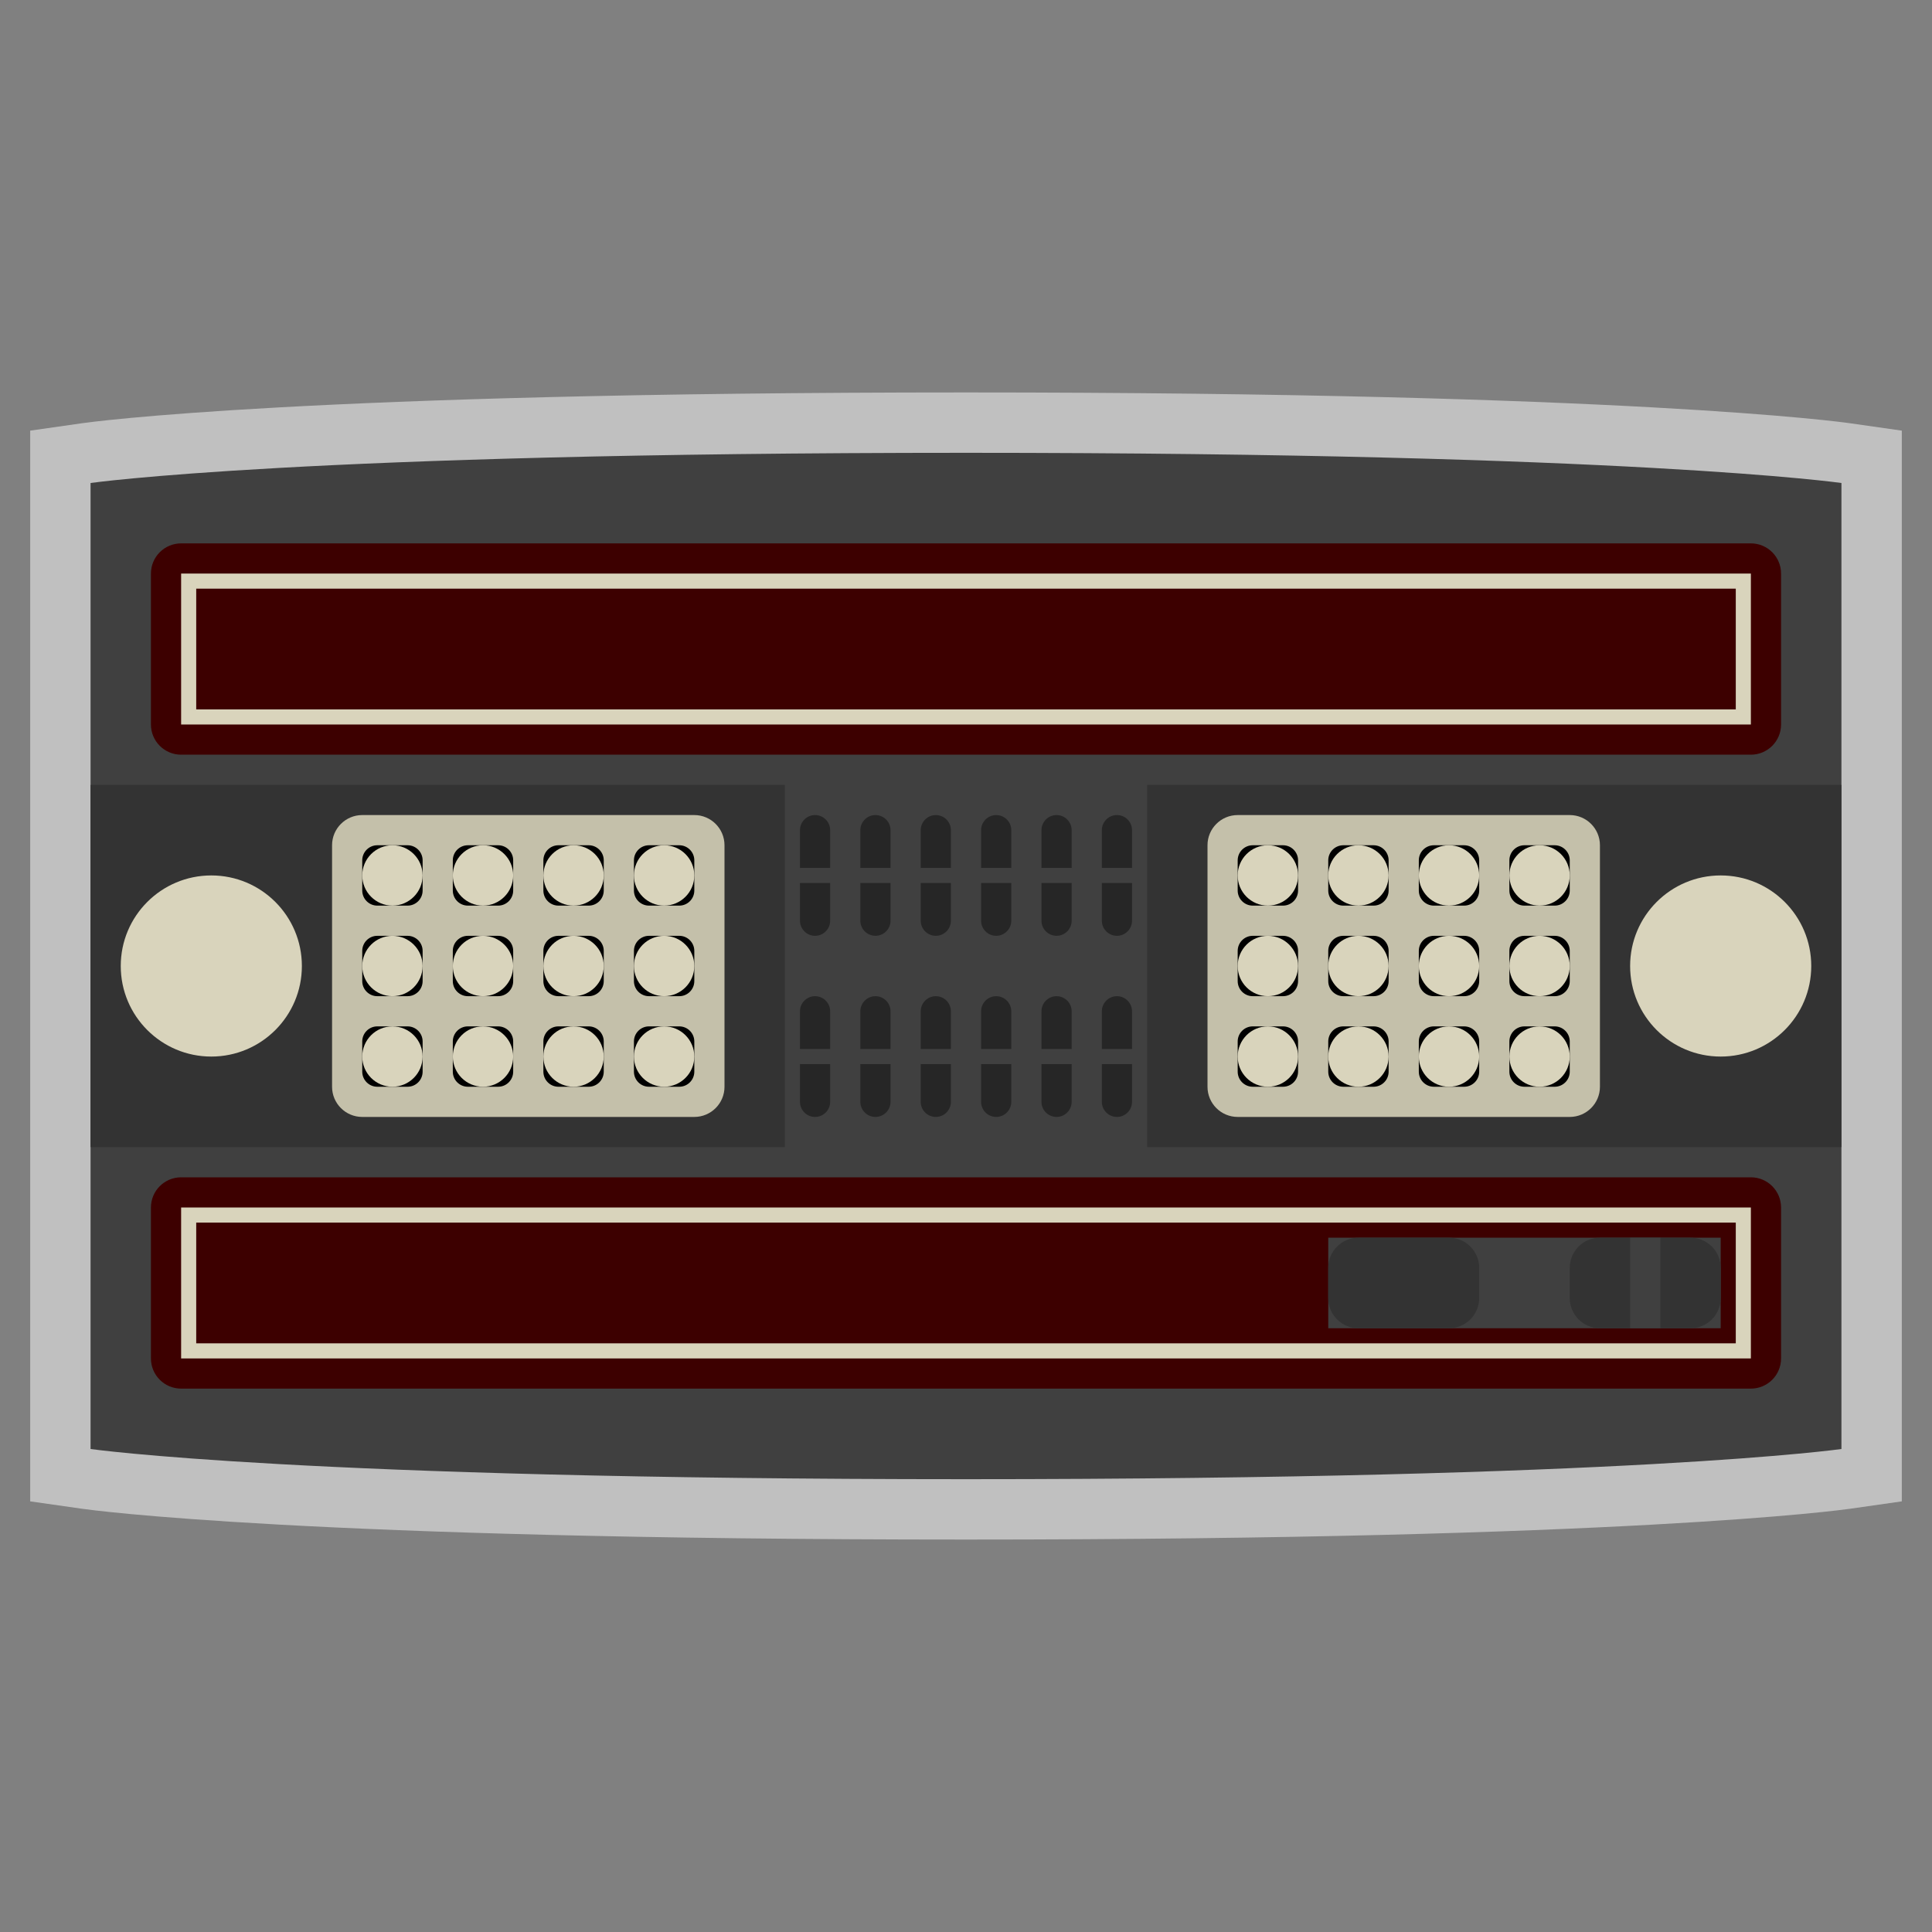 <?xml version="1.0" encoding="iso-8859-1"?>
<!-- Generator: Adobe Illustrator 27.8.1, SVG Export Plug-In . SVG Version: 6.00 Build 0)  -->
<svg version="1.1" id="Layer_1" xmlns="http://www.w3.org/2000/svg" xmlns:xlink="http://www.w3.org/1999/xlink" x="0px" y="0px"
	 viewBox="0 0 256 256" style="enable-background:new 0 0 256 256;" xml:space="preserve">
<rect x="0" y="0" width="256" height="256" fill="#808080" stroke="none"/>
<path style="opacity:0.5;fill:#FFFFFF;" d="M128,52c-87.562,0-115.965,3.914-117.131,4.08L4,57.062V64v128v6.938l6.869,0.981
	C12.035,200.086,40.438,204,128,204s115.965-3.914,117.131-4.08l6.869-0.981V192V64v-6.938l-6.869-0.981
	C243.965,55.914,215.562,52,128,52L128,52z"/>
<path style="fill:#404040;" d="M244,192c0,0-28,4-116,4s-116-4-116-4V64c0,0,28-4,116-4s116,4,116,4V192z"/>
<path style="fill:#3D0000;" d="M232,184H24c-2.209,0-4-1.791-4-4v-20c0-2.209,1.791-4,4-4h208c2.209,0,4,1.791,4,4v20
	C236,182.209,234.209,184,232,184z"/>
<path style="fill:#3D0000;" d="M232,100H24c-2.209,0-4-1.791-4-4V76c0-2.209,1.791-4,4-4h208c2.209,0,4,1.791,4,4v20
	C236,98.209,234.209,100,232,100z"/>
<rect x="176" y="164" style="fill:#404040;" width="52" height="12"/>
<path style="fill:#333333;" d="M180,176h12c2.209,0,4-1.791,4-4v-4c0-2.209-1.791-4-4-4h-12c-2.209,0-4,1.791-4,4v4
	C176,174.209,177.791,176,180,176z"/>
<path style="fill:#333333;" d="M212,176h12c2.209,0,4-1.791,4-4v-4c0-2.209-1.791-4-4-4h-12c-2.209,0-4,1.791-4,4v4
	C208,174.209,209.791,176,212,176z"/>
<rect x="12" y="104" style="fill:#333333;" width="92" height="48"/>
<rect x="152" y="104" style="fill:#333333;" width="92" height="48"/>
<circle style="fill:#D9D4BC;" cx="28" cy="128" r="12"/>
<path style="fill:#C4C0AA;" d="M92,148H48c-2.209,0-4-1.791-4-4v-32c0-2.209,1.791-4,4-4h44c2.209,0,4,1.791,4,4v32
	C96,146.209,94.209,148,92,148z"/>
<path d="M50,120h4c1.105,0,2-0.895,2-2v-4c0-1.105-0.895-2-2-2h-4c-1.105,0-2,0.895-2,2v4C48,119.105,48.895,120,50,120z"/>
<circle style="fill:#D9D4BC;" cx="52" cy="116" r="4"/>
<path d="M62,120h4c1.105,0,2-0.895,2-2v-4c0-1.105-0.895-2-2-2h-4c-1.105,0-2,0.895-2,2v4C60,119.105,60.895,120,62,120z"/>
<circle style="fill:#D9D4BC;" cx="64" cy="116" r="4"/>
<path d="M74,120h4c1.105,0,2-0.895,2-2v-4c0-1.105-0.895-2-2-2h-4c-1.105,0-2,0.895-2,2v4C72,119.105,72.895,120,74,120z"/>
<circle style="fill:#D9D4BC;" cx="76" cy="116" r="4"/>
<path d="M86,120h4c1.105,0,2-0.895,2-2v-4c0-1.105-0.895-2-2-2h-4c-1.105,0-2,0.895-2,2v4C84,119.105,84.895,120,86,120z"/>
<circle style="fill:#D9D4BC;" cx="88" cy="116" r="4"/>
<path d="M50,132h4c1.105,0,2-0.895,2-2v-4c0-1.105-0.895-2-2-2h-4c-1.105,0-2,0.895-2,2v4C48,131.105,48.895,132,50,132z"/>
<circle style="fill:#D9D4BC;" cx="52" cy="128" r="4"/>
<path d="M62,132h4c1.105,0,2-0.895,2-2v-4c0-1.105-0.895-2-2-2h-4c-1.105,0-2,0.895-2,2v4C60,131.105,60.895,132,62,132z"/>
<circle style="fill:#D9D4BC;" cx="64" cy="128" r="4"/>
<path d="M74,132h4c1.105,0,2-0.895,2-2v-4c0-1.105-0.895-2-2-2h-4c-1.105,0-2,0.895-2,2v4C72,131.105,72.895,132,74,132z"/>
<circle style="fill:#D9D4BC;" cx="76" cy="128" r="4"/>
<path d="M86,132h4c1.105,0,2-0.895,2-2v-4c0-1.105-0.895-2-2-2h-4c-1.105,0-2,0.895-2,2v4C84,131.105,84.895,132,86,132z"/>
<circle style="fill:#D9D4BC;" cx="88" cy="128" r="4"/>
<path d="M50,144h4c1.105,0,2-0.895,2-2v-4c0-1.105-0.895-2-2-2h-4c-1.105,0-2,0.895-2,2v4C48,143.105,48.895,144,50,144z"/>
<circle style="fill:#D9D4BC;" cx="52" cy="140" r="4"/>
<path d="M62,144h4c1.105,0,2-0.895,2-2v-4c0-1.105-0.895-2-2-2h-4c-1.105,0-2,0.895-2,2v4C60,143.105,60.895,144,62,144z"/>
<circle style="fill:#D9D4BC;" cx="64" cy="140" r="4"/>
<path d="M74,144h4c1.105,0,2-0.895,2-2v-4c0-1.105-0.895-2-2-2h-4c-1.105,0-2,0.895-2,2v4C72,143.105,72.895,144,74,144z"/>
<circle style="fill:#D9D4BC;" cx="76" cy="140" r="4"/>
<path d="M86,144h4c1.105,0,2-0.895,2-2v-4c0-1.105-0.895-2-2-2h-4c-1.105,0-2,0.895-2,2v4C84,143.105,84.895,144,86,144z"/>
<circle style="fill:#D9D4BC;" cx="88" cy="140" r="4"/>
<circle style="fill:#D9D4BC;" cx="228" cy="128" r="12"/>
<path style="fill:#C4C0AA;" d="M164,148h44c2.209,0,4-1.791,4-4v-32c0-2.209-1.791-4-4-4h-44c-2.209,0-4,1.791-4,4v32
	C160,146.209,161.791,148,164,148z"/>
<path d="M206,120h-4c-1.105,0-2-0.895-2-2v-4c0-1.105,0.895-2,2-2h4c1.105,0,2,0.895,2,2v4C208,119.105,207.105,120,206,120z"/>
<circle style="fill:#D9D4BC;" cx="204" cy="116" r="4"/>
<path d="M194,120h-4c-1.105,0-2-0.895-2-2v-4c0-1.105,0.895-2,2-2h4c1.105,0,2,0.895,2,2v4C196,119.105,195.105,120,194,120z"/>
<circle style="fill:#D9D4BC;" cx="192" cy="116" r="4"/>
<path d="M182,120h-4c-1.105,0-2-0.895-2-2v-4c0-1.105,0.895-2,2-2h4c1.105,0,2,0.895,2,2v4C184,119.105,183.105,120,182,120z"/>
<circle style="fill:#D9D4BC;" cx="180" cy="116" r="4"/>
<path d="M170,120h-4c-1.105,0-2-0.895-2-2v-4c0-1.105,0.895-2,2-2h4c1.105,0,2,0.895,2,2v4C172,119.105,171.105,120,170,120z"/>
<circle style="fill:#D9D4BC;" cx="168" cy="116" r="4"/>
<path d="M206,132h-4c-1.105,0-2-0.895-2-2v-4c0-1.105,0.895-2,2-2h4c1.105,0,2,0.895,2,2v4C208,131.105,207.105,132,206,132z"/>
<circle style="fill:#D9D4BC;" cx="204" cy="128" r="4"/>
<path d="M194,132h-4c-1.105,0-2-0.895-2-2v-4c0-1.105,0.895-2,2-2h4c1.105,0,2,0.895,2,2v4C196,131.105,195.105,132,194,132z"/>
<circle style="fill:#D9D4BC;" cx="192" cy="128" r="4"/>
<path d="M182,132h-4c-1.105,0-2-0.895-2-2v-4c0-1.105,0.895-2,2-2h4c1.105,0,2,0.895,2,2v4C184,131.105,183.105,132,182,132z"/>
<circle style="fill:#D9D4BC;" cx="180" cy="128" r="4"/>
<path d="M170,132h-4c-1.105,0-2-0.895-2-2v-4c0-1.105,0.895-2,2-2h4c1.105,0,2,0.895,2,2v4C172,131.105,171.105,132,170,132z"/>
<circle style="fill:#D9D4BC;" cx="168" cy="128" r="4"/>
<path d="M206,144h-4c-1.105,0-2-0.895-2-2v-4c0-1.105,0.895-2,2-2h4c1.105,0,2,0.895,2,2v4C208,143.105,207.105,144,206,144z"/>
<circle style="fill:#D9D4BC;" cx="204" cy="140" r="4"/>
<path d="M194,144h-4c-1.105,0-2-0.895-2-2v-4c0-1.105,0.895-2,2-2h4c1.105,0,2,0.895,2,2v4C196,143.105,195.105,144,194,144z"/>
<circle style="fill:#D9D4BC;" cx="192" cy="140" r="4"/>
<path d="M182,144h-4c-1.105,0-2-0.895-2-2v-4c0-1.105,0.895-2,2-2h4c1.105,0,2,0.895,2,2v4C184,143.105,183.105,144,182,144z"/>
<circle style="fill:#D9D4BC;" cx="180" cy="140" r="4"/>
<path d="M170,144h-4c-1.105,0-2-0.895-2-2v-4c0-1.105,0.895-2,2-2h4c1.105,0,2,0.895,2,2v4C172,143.105,171.105,144,170,144z"/>
<circle style="fill:#D9D4BC;" cx="168" cy="140" r="4"/>
<rect x="216" y="164" style="fill:#404040;" width="4" height="12"/>
<g>
	<path style="fill:#D9D4BC;" d="M230,78v16H26V78H230 M232,76H24v20h208V76L232,76z"/>
</g>
<g>
	<path style="fill:#D9D4BC;" d="M230,162v16H26v-16H230 M232,160H24v20h208V160L232,160z"/>
</g>
<g>
	<path style="fill:#262626;" d="M108,124c1.1,0,2-0.9,2-2v-5h-4v5C106,123.1,106.9,124,108,124z"/>
	<path style="fill:#262626;" d="M126,134c0-1.1-0.9-2-2-2s-2,0.9-2,2v5h4V134z"/>
	<path style="fill:#262626;" d="M150,134c0-1.1-0.9-2-2-2s-2,0.9-2,2v5h4V134z"/>
	<path style="fill:#262626;" d="M142,134c0-1.1-0.9-2-2-2s-2,0.9-2,2v5h4V134z"/>
	<path style="fill:#262626;" d="M134,134c0-1.1-0.9-2-2-2s-2,0.9-2,2v5h4V134z"/>
	<path style="fill:#262626;" d="M118,134c0-1.1-0.9-2-2-2s-2,0.9-2,2v5h4V134z"/>
	<path style="fill:#262626;" d="M150,115v-5c0-1.1-0.9-2-2-2s-2,0.9-2,2v5H150z"/>
	<path style="fill:#262626;" d="M140,124c1.1,0,2-0.9,2-2v-5h-4v5C138,123.1,138.9,124,140,124z"/>
	<path style="fill:#262626;" d="M116,124c1.1,0,2-0.9,2-2v-5h-4v5C114,123.1,114.9,124,116,124z"/>
	<path style="fill:#262626;" d="M132,124c1.1,0,2-0.9,2-2v-5h-4v5C130,123.1,130.9,124,132,124z"/>
	<path style="fill:#262626;" d="M124,124c1.1,0,2-0.9,2-2v-5h-4v5C122,123.1,122.9,124,124,124z"/>
	<path style="fill:#262626;" d="M110,139v-5c0-1.1-0.9-2-2-2s-2,0.9-2,2v5H110z"/>
	<path style="fill:#262626;" d="M122,141v5c0,1.1,0.9,2,2,2s2-0.9,2-2v-5H122z"/>
	<path style="fill:#262626;" d="M130,141v5c0,1.1,0.9,2,2,2s2-0.9,2-2v-5H130z"/>
	<path style="fill:#262626;" d="M114,141v5c0,1.1,0.9,2,2,2s2-0.9,2-2v-5H114z"/>
	<path style="fill:#262626;" d="M146,117v5c0,1.1,0.9,2,2,2s2-0.9,2-2v-5H146z"/>
	<path style="fill:#262626;" d="M146,141v5c0,1.1,0.9,2,2,2s2-0.9,2-2v-5H146z"/>
	<path style="fill:#262626;" d="M106,141v5c0,1.1,0.9,2,2,2s2-0.9,2-2v-5H106z"/>
	<path style="fill:#262626;" d="M138,141v5c0,1.1,0.9,2,2,2s2-0.9,2-2v-5H138z"/>
	<path style="fill:#262626;" d="M134,115v-5c0-1.1-0.9-2-2-2s-2,0.9-2,2v5H134z"/>
	<path style="fill:#262626;" d="M142,115v-5c0-1.1-0.9-2-2-2s-2,0.9-2,2v5H142z"/>
	<path style="fill:#262626;" d="M110,115v-5c0-1.1-0.9-2-2-2s-2,0.9-2,2v5H110z"/>
	<path style="fill:#262626;" d="M126,115v-5c0-1.1-0.9-2-2-2s-2,0.9-2,2v5H126z"/>
	<path style="fill:#262626;" d="M118,115v-5c0-1.1-0.9-2-2-2s-2,0.9-2,2v5H118z"/>
</g>
</svg>
